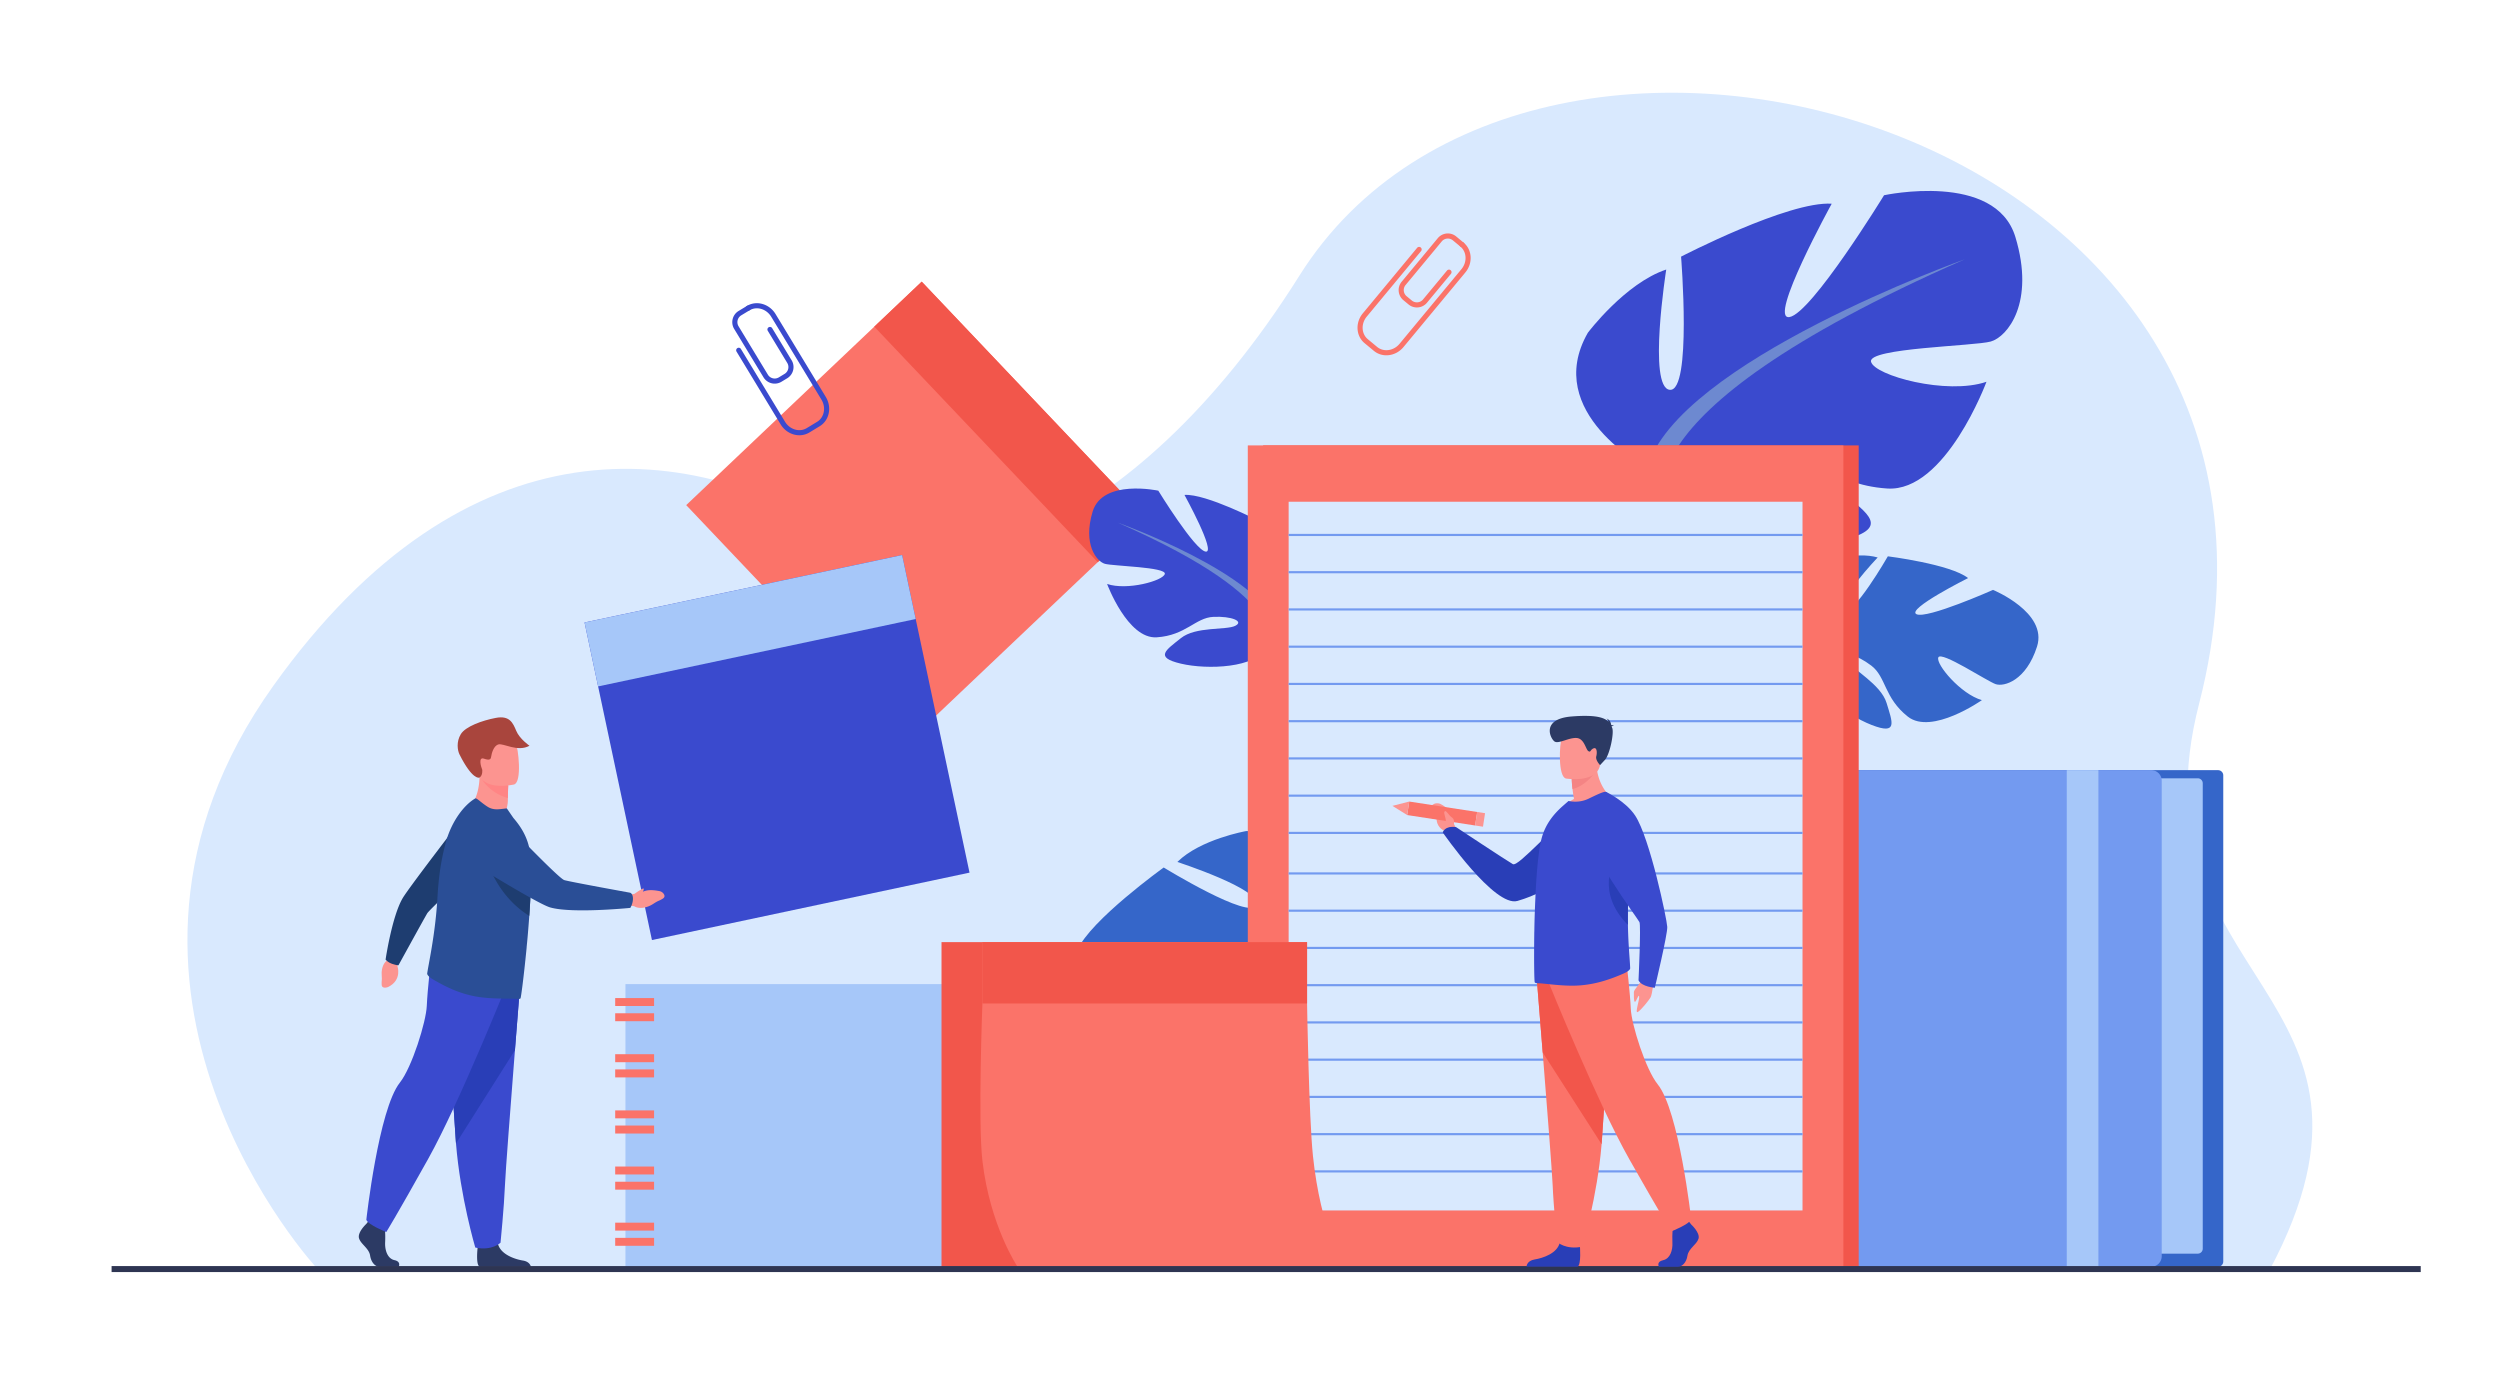 <svg id="All" xmlns="http://www.w3.org/2000/svg" viewBox="0 0 4500 2500"><defs><style>.cls-1{fill:#d9e9fe;}.cls-2{fill:#fb7369;}.cls-3{fill:#f2564b;}.cls-4{fill:#3a4ace;}.cls-5{fill:#a6c7f9;}.cls-6{fill:#3566c9;}.cls-7{fill:#6d89d0;}.cls-8{fill:#739af0;}.cls-9{fill:#fc9490;}.cls-10{fill:#ff8585;}.cls-11{fill:#a9453d;}.cls-12{fill:#2c3a64;}.cls-13{fill:#293eb7;}.cls-14{fill:#1e3d70;}.cls-15{fill:#2a4e96;}.cls-16{fill:#2e3552;}.cls-17{fill:#f48484;}</style></defs><title>Home page1 </title><g id="Layer_1" data-name="Layer 1"><path class="cls-1" d="M571.936,2284.603s-469.925-504.549-79.472-1050.795c346.436-484.667,750.346-451.537,1046.687-254.855,126.216,83.769,490.112,10.324,799.83-482.843,422.375-672.545,1886.475-264.645,1619.522,770.083-129.184,500.735,393.162,518.936,127.007,1019.471Z"/><rect class="cls-2" x="1356.051" y="627.866" width="584.382" height="584.382" transform="translate(-180.71 1387.113) rotate(-43.496)"/><rect class="cls-3" x="1758.667" y="467.256" width="117.695" height="584.382" transform="translate(-23.687 1459.516) rotate(-43.496)"/><rect class="cls-4" x="1106.454" y="1053.402" width="584.382" height="584.382" transform="translate(-248.889 319.698) rotate(-11.983)"/><rect class="cls-5" x="1058.009" y="1058.486" width="584.382" height="117.695" transform="translate(-202.556 304.67) rotate(-11.983)"/><path class="cls-6" d="M3259.725,1146.537s-52.178-98.453,26.001-135.943c0,0,55.096-18.447,94.096-7.168,0,0-77.161,81.341-61.137,94.764,16.022,13.422,79.443-96.836,79.443-96.836s112.755,14.125,144.412,39.177c0,0-111.7,55.974-92.866,65.039,18.832,9.065,137.77-43.779,137.77-43.779s98.771,40.582,79.2,102c-19.573,61.42-59.312,72.804-74.491,67.64-15.179-5.166-98.345-60.366-103.195-48.069-4.85,12.299,40.546,66.268,78.458,76.844,0,0-90.37,63.563-133.308,29.691-42.936-33.872-38.826-71.328-65.74-91.778-26.915-20.449-52.53-26.176-43.287-9.415,9.24,16.76,60.473,42.555,70.801,76.758,10.329,34.205,21.115,58.132-26.986,39.439-48.103-18.693-120.836-73.33-115.002-115.846Z"/><path class="cls-6" d="M3615.8,1154.128s-276.526-73.506-356.075-7.59c0,0-22.805,37.738-73.085,65.461l-10.54,16.338s59.801-40.092,77.794-39.283C3253.893,1189.053,3249.078,1084.135,3615.8,1154.128Z"/><path class="cls-6" d="M3186.64,1211.998s-69.835,30.808-91.792,108.99l10.648,3.418s37.527-77.506,79.286-101.721C3226.542,1198.47,3186.64,1211.998,3186.64,1211.998Z"/><path class="cls-4" d="M2965.019,842.375S2775.253,743.407,2858.131,598.957c0,0,67.091-89.18,141.084-113.802,0,0-33.518,212.726,6.449,216.518,39.968,3.792,20.261-239.731,20.261-239.731s193.791-100.427,271.164-95.258c0,0-115.794,210.195-76.123,204.032,39.67-6.164,170.323-219.292,170.323-219.292s200.474-43.334,236.385,75.16c35.911,118.495-14.573,179.781-44.214,188.135-29.644,8.357-221.349,11.576-215.629,36.314,5.717,24.739,136.315,60.704,207.822,36.156,0,0-73.783,198.98-178.606,192.138-104.822-6.842-139.103-70.585-203.96-73.635-64.854-3.051-111.62,15.778-78.749,32.236,32.872,16.458,142.029,1.484,195.613,44.359,53.587,42.875,96.71,68.991.244,91.791-96.469,22.8-271.048,15.544-308.113-58.078Z"/><path class="cls-7" d="M3536.704,466.656s-517.59,184.798-571.685,375.719c0,0,5.009,84.542-44.363,183.16l1.11,37.33s50.973-128.555,80.319-146.865C3002.084,915.999,2880.222,755.227,3536.704,466.656Z"/><path class="cls-7" d="M2920.655,1025.534s-76.953,124.793-26.567,272.408l20.568-6.186s-25.014-163.5,14.697-247.287C2969.063,960.68,2920.655,1025.534,2920.655,1025.534Z"/><path class="cls-6" d="M2368.962,1649.614s-1.783-160.023-126.147-153.636c0,0-82.168,14.561-123.622,55.57,0,0,153.188,49.627,142.193,77.56-10.995,27.934-166.709-67.606-166.709-67.606s-132.537,95.241-155.271,148.583c0,0,179.339-6.092,161.808,18.277-17.532,24.367-203.857,39.374-203.857,39.374s-96.728,119.014-29.866,183.054c66.862,64.039,124.81,51.111,140.412,34.174s82.614-143.68,97.175-131.495c14.561,12.184-5.647,111.437-46.211,150.811,0,0,157.648,18.128,188.553-54.083,30.906-72.212.002-116.639,19.91-160.916,19.912-44.277,48.291-69.091,48.142-41.603-.148,27.488-47.067,95.207-36.609,145.445,10.458,50.239,13.281,87.831,61.124,31.222,47.846-56.61,102.08-175.477,65.527-225.106Z"/><path class="cls-6" d="M1924.991,1903.689s298.358-282.604,443.97-254.076c0,0,54.678,31.944,137.142,32.391l24.517,13.374s-102.968-9.509-125.108,3.861C2405.512,1699.239,2339.542,1563.585,1924.991,1903.689Z"/><path class="cls-6" d="M2506.103,1682.005s109.25-9.087,190.633,74.459l-11.084,11.622s-100.56-72.002-169.866-73.873C2446.479,1692.341,2506.103,1682.005,2506.103,1682.005Z"/><path class="cls-4" d="M2298.104,1128.707s94.884-49.483,53.444-121.708c0,0-33.545-44.59-70.543-56.901,0,0,16.759,106.364-3.225,108.258-19.983,1.896-10.13-119.865-10.13-119.865s-96.895-50.213-135.583-47.63c0,0,57.898,105.097,38.062,102.016-19.836-3.082-85.162-109.646-85.162-109.646s-100.237-21.668-118.192,37.58c-17.956,59.247,7.287,89.89,22.107,94.067,14.822,4.178,110.673,5.788,107.816,18.157-2.859,12.37-68.159,30.353-103.913,18.079,0,0,36.892,99.49,89.304,96.069,52.41-3.421,69.551-35.292,101.977-36.819,32.428-1.525,55.812,7.891,39.376,16.119-16.437,8.229-71.014.742-97.808,22.179-26.791,21.438-48.354,34.495-.12,45.896,48.233,11.401,135.523,7.772,154.056-29.04Z"/><path class="cls-7" d="M2012.262,940.848s258.794,92.398,285.842,187.858c0,0-2.504,42.272,22.182,91.58l-.555,18.665s-25.486-64.277-40.158-73.433C2279.572,1165.519,2340.503,1085.134,2012.262,940.848Z"/><path class="cls-7" d="M2320.286,1220.287s38.478,62.397,13.286,136.205l-10.286-3.093s12.507-81.749-7.348-123.644C2296.082,1187.86,2320.286,1220.287,2320.286,1220.287Z"/><path class="cls-2" d="M2535.408,548.03l-9.351-7.752a23.543,23.543,0,0,1-3.095-33.112l65.052-78.455a23.54,23.54,0,0,1,33.11-3.094l13.393,11.104a4.602,4.602,0,0,1-5.874,7.085l-13.393-11.103a14.327,14.327,0,0,0-20.152,1.882l-65.048,78.456a14.328,14.328,0,0,0,1.882,20.153l9.351,7.752a14.327,14.327,0,0,0,20.152-1.883l43.183-52.081a4.601,4.601,0,1,1,7.084,5.873l-43.181,52.081A23.541,23.541,0,0,1,2535.408,548.03Z"/><path class="cls-2" d="M2472.975,631.554l-16.761-13.896c-15.564-12.905-16.976-36.967-3.151-53.642L2550.86,446.064a4.601,4.601,0,1,1,7.084,5.874L2460.147,569.889c-10.586,12.768-9.716,31.017,1.942,40.682l16.762,13.897c11.656,9.665,29.751,7.14,40.337-5.627l111.396-134.354c10.586-12.767,9.714-31.017-1.94-40.682a4.602,4.602,0,1,1,5.874-7.085c15.561,12.903,16.976,36.967,3.15,53.641l-111.396,134.354C2512.448,641.39,2488.537,644.458,2472.975,631.554Z"/><path class="cls-4" d="M1417.028,680.851l-10.388,6.296a23.543,23.543,0,0,1-32.299-7.923l-52.823-87.158a23.541,23.541,0,0,1,7.923-32.298l14.875-9.017a4.602,4.602,0,1,1,4.77,7.87l-14.877,9.017a14.326,14.326,0,0,0-4.82,19.657l52.823,87.158a14.327,14.327,0,0,0,19.657,4.821l10.388-6.296a14.328,14.328,0,0,0,4.822-19.657l-35.065-57.858a4.601,4.601,0,0,1,7.87-4.77l35.067,57.858A23.542,23.542,0,0,1,1417.028,680.851Z"/><path class="cls-4" d="M1475.497,767.195l-18.621,11.286c-17.29,10.478-40.49,3.933-51.715-14.591L1325.745,632.855a4.602,4.602,0,0,1,7.871-4.769l79.416,131.034c8.595,14.183,26.124,19.338,39.074,11.49l18.621-11.285c12.948-7.849,16.489-25.772,7.892-39.957L1388.163,570.113c-8.597-14.184-26.126-19.338-39.075-11.49a4.602,4.602,0,0,1-4.77-7.87c17.29-10.478,40.49-3.933,51.715,14.59L1486.491,714.599C1497.718,733.123,1492.786,756.718,1475.497,767.195Z"/><path class="cls-6" d="M3093.993,1386.286h898.503a9.378,9.378,0,0,1,9.378,9.378v875.077a9.378,9.378,0,0,1-9.378,9.378H3093.992a9.378,9.378,0,0,1-9.378-9.378V1395.665A9.379,9.379,0,0,1,3093.993,1386.286Z"/><path class="cls-5" d="M3056.665,1400.941h899.306a8.977,8.977,0,0,1,8.977,8.977v837.672a8.978,8.978,0,0,1-8.978,8.978H3056.665a8.977,8.977,0,0,1-8.977-8.977V1409.918A8.976,8.976,0,0,1,3056.665,1400.941Z"/><path class="cls-8" d="M3891.109,1405.169v856.067a18.94,18.94,0,0,1-18.876,18.878h-879.509a18.931,18.931,0,0,1-18.878-18.878V1405.169a18.931,18.931,0,0,1,18.878-18.878h879.509A18.94,18.94,0,0,1,3891.109,1405.169Z"/><rect class="cls-5" x="3720.169" y="1386.291" width="56.956" height="893.823"/><rect class="cls-3" x="2273.642" y="801.724" width="1072.021" height="1478.485"/><rect class="cls-2" x="2246.033" y="801.724" width="1072.019" height="1478.485"/><rect class="cls-1" x="2319.557" y="903.126" width="924.97" height="1275.683"/><rect class="cls-8" x="2319.557" y="960.971" width="924.97" height="3.899"/><rect class="cls-8" x="2319.557" y="1028.01" width="924.97" height="3.898"/><rect class="cls-8" x="2319.557" y="1095.049" width="924.97" height="3.898"/><rect class="cls-8" x="2319.557" y="1162.09" width="924.97" height="3.898"/><rect class="cls-8" x="2319.557" y="1229.129" width="924.97" height="3.9"/><rect class="cls-8" x="2319.557" y="1296.169" width="924.97" height="3.898"/><rect class="cls-8" x="2319.557" y="1363.208" width="924.97" height="3.898"/><rect class="cls-8" x="2319.557" y="1430.247" width="924.97" height="3.9"/><rect class="cls-8" x="2319.557" y="1497.288" width="924.97" height="3.898"/><rect class="cls-8" x="2319.557" y="1570.248" width="924.97" height="3.898"/><rect class="cls-8" x="2319.557" y="1637.287" width="924.97" height="3.9"/><rect class="cls-8" x="2319.557" y="1704.328" width="924.97" height="3.898"/><rect class="cls-8" x="2319.557" y="1771.367" width="924.97" height="3.898"/><rect class="cls-8" x="2319.557" y="1838.407" width="924.97" height="3.898"/><rect class="cls-8" x="2319.557" y="1905.446" width="924.97" height="3.898"/><rect class="cls-8" x="2319.557" y="1972.485" width="924.97" height="3.9"/><rect class="cls-8" x="2319.557" y="2039.527" width="924.97" height="3.897"/><rect class="cls-8" x="2319.557" y="2106.566" width="924.97" height="3.9"/><path class="cls-9" d="M1141.922,1608.965c4.921-3.473,16.078-11.118,16.657-9.415.419,1.226-.177,3.307-1.516,5.473,6.75-2.52,13.603-4.176,29.81-1.062a12.144,12.144,0,0,1,7.973,5.247c1.652,2.574,2.27,5.79-1.866,8.36-8.27,5.144-5.873,2.06-17.365,9.549-11.494,7.49-25.566,9.401-33.974,4.145l-11.282-1.879-1.4-18.56S1135.389,1610.056,1141.922,1608.965Z"/><path class="cls-9" d="M846.257,1453.306s26.6,31.558,60.473,18.355c0,0,7.288-17.623,7.391-30.615.011-1.599.032-3.148.056-4.622.181-14.63.675-22.839.675-22.839a.221.221,0,0,0-.034-.006c-1.542-.641-51.783-21.271-51.741-19.556C863.938,1433.589,846.257,1453.306,846.257,1453.306Z"/><path class="cls-10" d="M868.12,1403.456c4.845,8.98,21.469,26.549,46.056,32.967.181-14.63.675-22.839.675-22.839a.221.221,0,0,0-.034-.006C913.426,1413.204,866.679,1400.81,868.12,1403.456Z"/><path class="cls-9" d="M925.373,1412.064s-56.502,13.283-64.232-22.031c-7.731-35.312-20.229-57.382,15.518-67.354,35.748-9.975,45.731,1.96,51.178,13.119C933.285,1346.958,939.871,1407.699,925.373,1412.064Z"/><path class="cls-11" d="M863.074,1399.655c-.771.495-12.93,4.231-35.953-41.637-3.614-7.199-6.076-22.775,2.349-36.538,8.423-13.763,38.298-24.585,63.117-29.292,24.82-4.71,30.778,9.256,36.623,23.291,6.136,14.734,23.855,26.866,23.855,26.866-21.402,11.955-47.181-5.145-56.111-2.331-8.931,2.81-12.085,16.885-12.755,21.398-.67,4.51-1.7,8.261-12.93,4.231-11.231-4.03-5.078,15.915-3.281,19.728C867.989,1385.371,869.515,1395.53,863.074,1399.655Z"/><path class="cls-12" d="M717.524,2280.298H683.311c-7.172,0-15.141-7.18-17.136-20.328-1.995-13.156-16.738-20.328-19.929-31.089-3.192-10.763,13.156-25.914,13.156-25.914l2.733-3.51,2.843-3.661,27.1,6.373s.669,6.455,1.088,14.674a187.717,187.717,0,0,1,.11,18.811c-.797,14.354,4.02,29.805,16.767,32.597C722.801,2271.041,717.524,2280.298,717.524,2280.298Z"/><path class="cls-12" d="M955.696,2280.298H865.008a8.181,8.181,0,0,1-1.926-.557c-6.054-3.033-4.159-26.215-3.431-33.375.14-1.328.239-2.104.239-2.104s31.889-25.504,36.278-5.977c.14.611.3,1.21.469,1.797v.01c5.536,18.272,30.283,26.572,44.576,28.886C952.136,2270.754,954.968,2277.117,955.696,2280.298Z"/><path class="cls-4" d="M937.418,1757.329s-4.843,60.424-10.536,133.057c-7.736,98.667-17.04,219.861-17.961,242.821-1.59,39.869-7.976,103.642-7.976,103.642s-15.14,15.148-45.441,8.764c0,0-27.001-91.038-34.714-187.358-.119-1.578-.239-3.169-.359-4.76-7.175-98.056-18.331-304.536-18.331-304.536Z"/><path class="cls-13" d="M937.418,1757.329s-4.843,60.424-10.536,133.057L820.79,2058.254c-.119-1.578-.239-3.169-.359-4.76-7.175-98.056-18.331-304.536-18.331-304.536Z"/><path class="cls-4" d="M915.301,1764.504s-87.294,218.834-144.693,321.672c-57.399,102.841-75.336,131.539-75.336,131.539s-32.885-13.153-35.874-22.122c0,0,21.949-198.535,60.389-246.934,21.719-27.346,47.234-109.417,48.43-138.116,1.195-28.701,7.772-85.501,7.772-85.501Z"/><path class="cls-9" d="M716.224,1724.745l-.922,14.074s9.282,25.004-16.725,37.828c0,0-11.132,4.491-11.584-4.176-.451-8.665.973-5.407.069-17.611-.905-12.205,3.893-23.737,11.964-27.621l6.624-7.644Z"/><path class="cls-14" d="M706.068,1734.991c9.662,3.103,11.209,2.401,11.209,2.401s47.028-85.619,51.792-93.458c4.763-7.836,99.848-96.011,99.848-96.011l-24.435-91.122s-108.148,140.046-119.827,160.143c-19.298,33.206-30.607,110.331-30.607,110.331A28.29,28.29,0,0,0,706.068,1734.991Z"/><path class="cls-15" d="M955.846,1583.698c-.339,18.71-1.426,39.748-2.893,61.113q-.134,1.902-.269,3.801c-.937,13.236-1.955,26.502-3.122,39.439-.469,5.187-.967,10.315-1.487,15.351l-.079.677c-.041,1.885-.269,3.929-.479,5.796-4.767,48.457-9.764,86.738-10.692,87.326a5.434,5.434,0,0,1-3.721.948c-12.708-1.596-50.621,1.288-81.661-5.465-26.193-5.527-48.746-15.999-72.645-30.125-3.173-1.875-10.403-6.842-9.816-10.552.578-4.08,1.646-9.975,3.002-17.386,4.708-25.775,12.838-70.112,15.611-121.998q.809-14.5,2.343-28.598a433.997,433.997,0,0,1,12.659-68.296c10.642-38.322,33.156-67.031,52.776-78.511,2.564-1.437,9.484,6.704,22.151,14.835,11.701,7.499,22.791,4.083,34.77,3.035l11.771,17.153c12.767,14.841,26.363,34.602,30.073,62.691q.419,3.11.718,6.623A412.235,412.235,0,0,1,955.846,1583.698Z"/><path class="cls-14" d="M955.846,1583.698c-.339,18.71-1.426,39.748-2.893,61.113q-.134,1.902-.269,3.801c-72.585-45.433-83.766-128.571-83.766-128.571,35.709,1.565,64.077,9.774,85.941,21.514A412.235,412.235,0,0,1,955.846,1583.698Z"/><path class="cls-15" d="M1139.243,1619.486c.748-10.765-4.827-12.557-4.827-12.557s-109.44-19.832-118.743-22.76c-9.303-2.927-88.855-85.681-88.855-85.681s-30.492-34.388-55.459-26.796c-21.697,6.6-30.177,23.524-33.066,39.647a47.493,47.493,0,0,0,22.053,48.751c37.347,22.906,112.118,68.041,129.728,73.204,39.191,11.49,144.492.922,144.492.922A33.989,33.989,0,0,0,1139.243,1619.486Z"/><rect class="cls-5" x="1125.824" y="1771.367" width="869.518" height="508.843"/><rect class="cls-2" x="1107.33" y="1796.528" width="70.03" height="14.317" rx="0.15"/><path class="cls-2" d="M1107.48,1823.884h69.73a.15.15,0,0,1,.15.15v14.014a.149.149,0,0,1-.149.149h-69.73a.15.15,0,0,1-.15-.15v-14.014A.149.149,0,0,1,1107.48,1823.884Z"/><path class="cls-2" d="M1107.481,1897.594h69.729a.15.15,0,0,1,.15.15v14.015a.15.15,0,0,1-.15.15h-69.729a.15.15,0,0,1-.15-.15v-14.014A.15.15,0,0,1,1107.481,1897.594Z"/><rect class="cls-2" x="1107.33" y="1924.947" width="70.03" height="14.317" rx="0.15"/><rect class="cls-2" x="1107.33" y="1998.658" width="70.03" height="14.317" rx="0.15"/><path class="cls-2" d="M1107.48,2026.014h69.73a.15.15,0,0,1,.15.15v14.014a.15.15,0,0,1-.15.15h-69.729a.15.15,0,0,1-.15-.15v-14.015A.149.149,0,0,1,1107.48,2026.014Z"/><rect class="cls-2" x="1107.33" y="2099.724" width="70.03" height="14.317" rx="0.15"/><rect class="cls-2" x="1107.33" y="2127.077" width="70.03" height="14.317" rx="0.15"/><path class="cls-2" d="M1107.481,2200.791h69.729a.15.15,0,0,1,.15.15v14.014a.149.149,0,0,1-.149.149h-69.73a.15.15,0,0,1-.15-.15v-14.013A.15.15,0,0,1,1107.481,2200.791Z"/><path class="cls-2" d="M1107.48,2228.144h69.73a.15.15,0,0,1,.15.15v14.015a.15.15,0,0,1-.15.15h-69.729a.15.15,0,0,1-.15-.15v-14.016A.149.149,0,0,1,1107.48,2228.144Z"/><polygon class="cls-3" points="2279.1 1695.828 2279.1 2280.21 1694.718 2280.21 1694.718 2102.666 1694.718 1806.269 1694.718 1695.828 2279.1 1695.828"/><path class="cls-2" d="M2352.725,1695.828v110.441s3.27,204.53,10.584,274.411c13.804,131.915,54.198,199.529,54.198,199.529h-585.947s-49.597-73.748-63.217-190.834c-8.178-70.304,0-283.106,0-283.106V1695.828Z"/><rect class="cls-3" x="1768.343" y="1695.828" width="584.382" height="110.441"/><path class="cls-16" d="M200.989,2278.87H4357.21a.113.113,0,0,1,.113.113v10.638a.114.114,0,0,1-.114.114H200.99a.114.114,0,0,1-.114-.114v-10.638A.113.113,0,0,1,200.989,2278.87Z"/><path class="cls-9" d="M2623.688,1495.71l-6.613-12.479s3.281-22.235-24.58-36.301c0,0-10.183-4.147-15.931,4.158-5.293,7.65,10.089,6.267,9.264,19.353-.823,13.086,5.387,20.766,14.033,25.028l7.146,8.28Z"/><path class="cls-13" d="M2886.993,1465.878s-23.926,117.436-155.594,155.803c-41.102,11.977-134.476-123.338-134.476-123.338s3.283-12.474,23.849-9.61c0,0,90.917,60.191,102.364,66.73,10.156,5.801,76.948-74.582,107.395-87.548C2860.979,1454.949,2886.993,1465.878,2886.993,1465.878Z"/><rect class="cls-2" x="2583.604" y="1402.474" width="24.592" height="123.706" transform="translate(754.512 3807.88) rotate(-81.269)"/><polygon class="cls-9" points="2506.337 1450.57 2532.898 1467.09 2536.63 1442.783 2506.337 1450.57"/><path class="cls-9" d="M2651.847,1467.618h24.593a0,0,0,0,1,0,0v14.131a.25.25,0,0,1-.25.25h-24.077a.266.266,0,0,1-.266-.266v-14.115A0,0,0,0,1,2651.847,1467.618Z" transform="translate(802.019 3884.21) rotate(-81.269)"/><path class="cls-13" d="M3044.186,2204.108s16.335,14.906,13.148,25.499-17.926,17.654-19.92,30.597c-1.992,12.947-9.959,20.006-17.131,20.006h-34.188s-5.278-9.108,7.47-11.854c12.748-2.747,17.556-17.961,16.759-32.081-.797-14.122,1.195-32.951,1.195-32.951l27.09-6.277Z"/><path class="cls-13" d="M2843.795,2242.664s2.932,33.924-4.239,37.455l-91.773-.19s0-10.592,14.739-12.945c14.742-2.353,40.637-10.984,45.019-30.204C2811.923,2217.556,2843.795,2242.664,2843.795,2242.664Z"/><path class="cls-2" d="M2766.313,1763.45s4.84,59.465,10.529,130.948c7.735,97.1,17.032,216.374,17.952,238.97,1.59,39.235,7.972,101.995,7.972,101.995s15.13,14.911,45.417,8.628c0,0,26.986-89.594,34.695-184.389.12-1.552.24-3.119.359-4.684,7.172-96.499,18.322-299.706,18.322-299.706Z"/><path class="cls-3" d="M2766.313,1763.45s4.84,59.465,10.529,130.948l106.036,165.204c.12-1.552.24-3.119.359-4.684,7.172-96.499,18.322-299.706,18.322-299.706Z"/><path class="cls-2" d="M2788.418,1770.513s87.248,215.361,144.617,316.569c57.369,101.209,75.297,129.452,75.297,129.452s32.867-12.945,35.854-21.771c0,0-21.937-195.387-60.356-243.017-21.708-26.913-47.21-107.681-48.405-135.926-1.195-28.243-7.767-84.145-7.767-84.145Z"/><path class="cls-9" d="M2903.211,1438.624s-59.033,28.481-93.066,17.915a80.351,80.351,0,0,1,23.037-18.433c-1.177-6.829-2.094-12.758-2.619-17.785a164.421,164.421,0,0,1-1.439-18.175l22.776-17.912,21.597-17.142C2871.797,1415.294,2903.211,1438.624,2903.211,1438.624Z"/><path class="cls-4" d="M2762.587,1768.361a5.318,5.318,0,0,0,3.544,1.411c12.822-.26,50.126,6.826,81.664,3.604,26.704-2.577,50.264-10.307,75.527-21.383,3.406-1.549,11.136-5.675,10.998-9.279-.14-4.127-.521-9.923-1.042-17.41-1.059-14.724-2.547-35.633-3.023-60.419-.351-18.378-.153-38.884,1.182-60.606.078-1.456.153-2.927.214-4.4.383-7.961.568-15.985.568-23.823a413.644,413.644,0,0,0-5.353-70.879c-6.428-37.382-18.47-66.633-36.263-79.656-2.361-1.81-17.024,5.275-30.631,11.856-12.44,6.059-24.864,6.706-36.645,4.387l-11.779,10.308c-14.281,13.009-29.988,30.923-36.919,57.997-5.754,22.947-9.157,64.44-11,107.495-.906,19.587-1.565,39.176-1.825,57.859v.645c-.138,1.932-.138,3.88-.138,5.813C2761.023,1729.692,2761.666,1767.717,2762.587,1768.361Z"/><path class="cls-17" d="M2873.892,1385.522s-14.923,27.196-43.328,34.799a164.421,164.421,0,0,1-1.439-18.175l22.776-17.912Z"/><path class="cls-9" d="M2818.741,1401.362s56.315,9.212,61.602-25.408c5.287-34.62,16.116-56.748-19.616-64.094-35.732-7.345-44.752,4.829-49.372,15.962C2806.736,1338.955,2804.228,1398.074,2818.741,1401.362Z"/><path class="cls-12" d="M2900.81,1307.715c.513-.586,1.692-1.059,4.316-1.202a10.628,10.628,0,0,0-4.903-1.38c-.547-3.652-2.489-10.109-8.769-11.679a7.877,7.877,0,0,1,3.817,5.678c-7.274-7.469-22.86-12.908-66.021-9.5-56.88,4.489-38.134,40.907-30.769,45.248,7.365,4.342,25.898-7.561,39.618-6.472,13.721,1.089,16.33,20.914,20.984,23.633,4.655,2.721,2.825-2.09,9.121-4.936,6.298-2.846,6.897,7.589,5.077,14.374-1.817,6.785,6.836,15.734,6.836,15.734l8.743-9.419c8.743-9.415,16.986-49.303,13.01-57.806C2901.516,1309.241,2901.169,1308.48,2900.81,1307.715Z"/><path class="cls-9" d="M2616.954,1482.638s1.94-7.652-3.371-11.093c-5.309-3.44-10.193-12.799-12.432-11.529-4.637,2.625,2.538,10.789,1.224,20.972C2601.916,1484.554,2610.219,1493.898,2616.954,1482.638Z"/><path class="cls-13" d="M2930.256,1664.885c-.351-18.378-.153-38.884,1.182-60.606.078-1.456.153-2.927.214-4.4-5.353-26.522-13.452-50.051-25.371-50.819C2906.281,1549.06,2870.773,1604.863,2930.256,1664.885Z"/><path class="cls-9" d="M2977.227,1761.115s-2.96,28.775-6.209,34.218c-3.246,5.442-17.074,22.838-22.964,26.251-5.89,3.413,3.598-22.919,2.396-28.043-1.198-5.124-4.848,9.35-7.443,9.691-2.596.341-1.929-12.687-2.021-17.426-.093-4.743,12.63-16.446,17.116-26.541C2962.59,1749.17,2977.227,1761.115,2977.227,1761.115Z"/><path class="cls-4" d="M2890.576,1425.234s35.633,16.873,52.717,42.811c26.501,40.236,57.218,186.876,57.786,200.454.567,13.58-22.421,109.446-22.421,109.446s-23.315-1.534-29.329-13.304c0,0,4.66-98.5,1.708-104.832-2.953-6.332-97.198-132.13-86.6-158.973S2890.576,1425.234,2890.576,1425.234Z"/></g></svg>